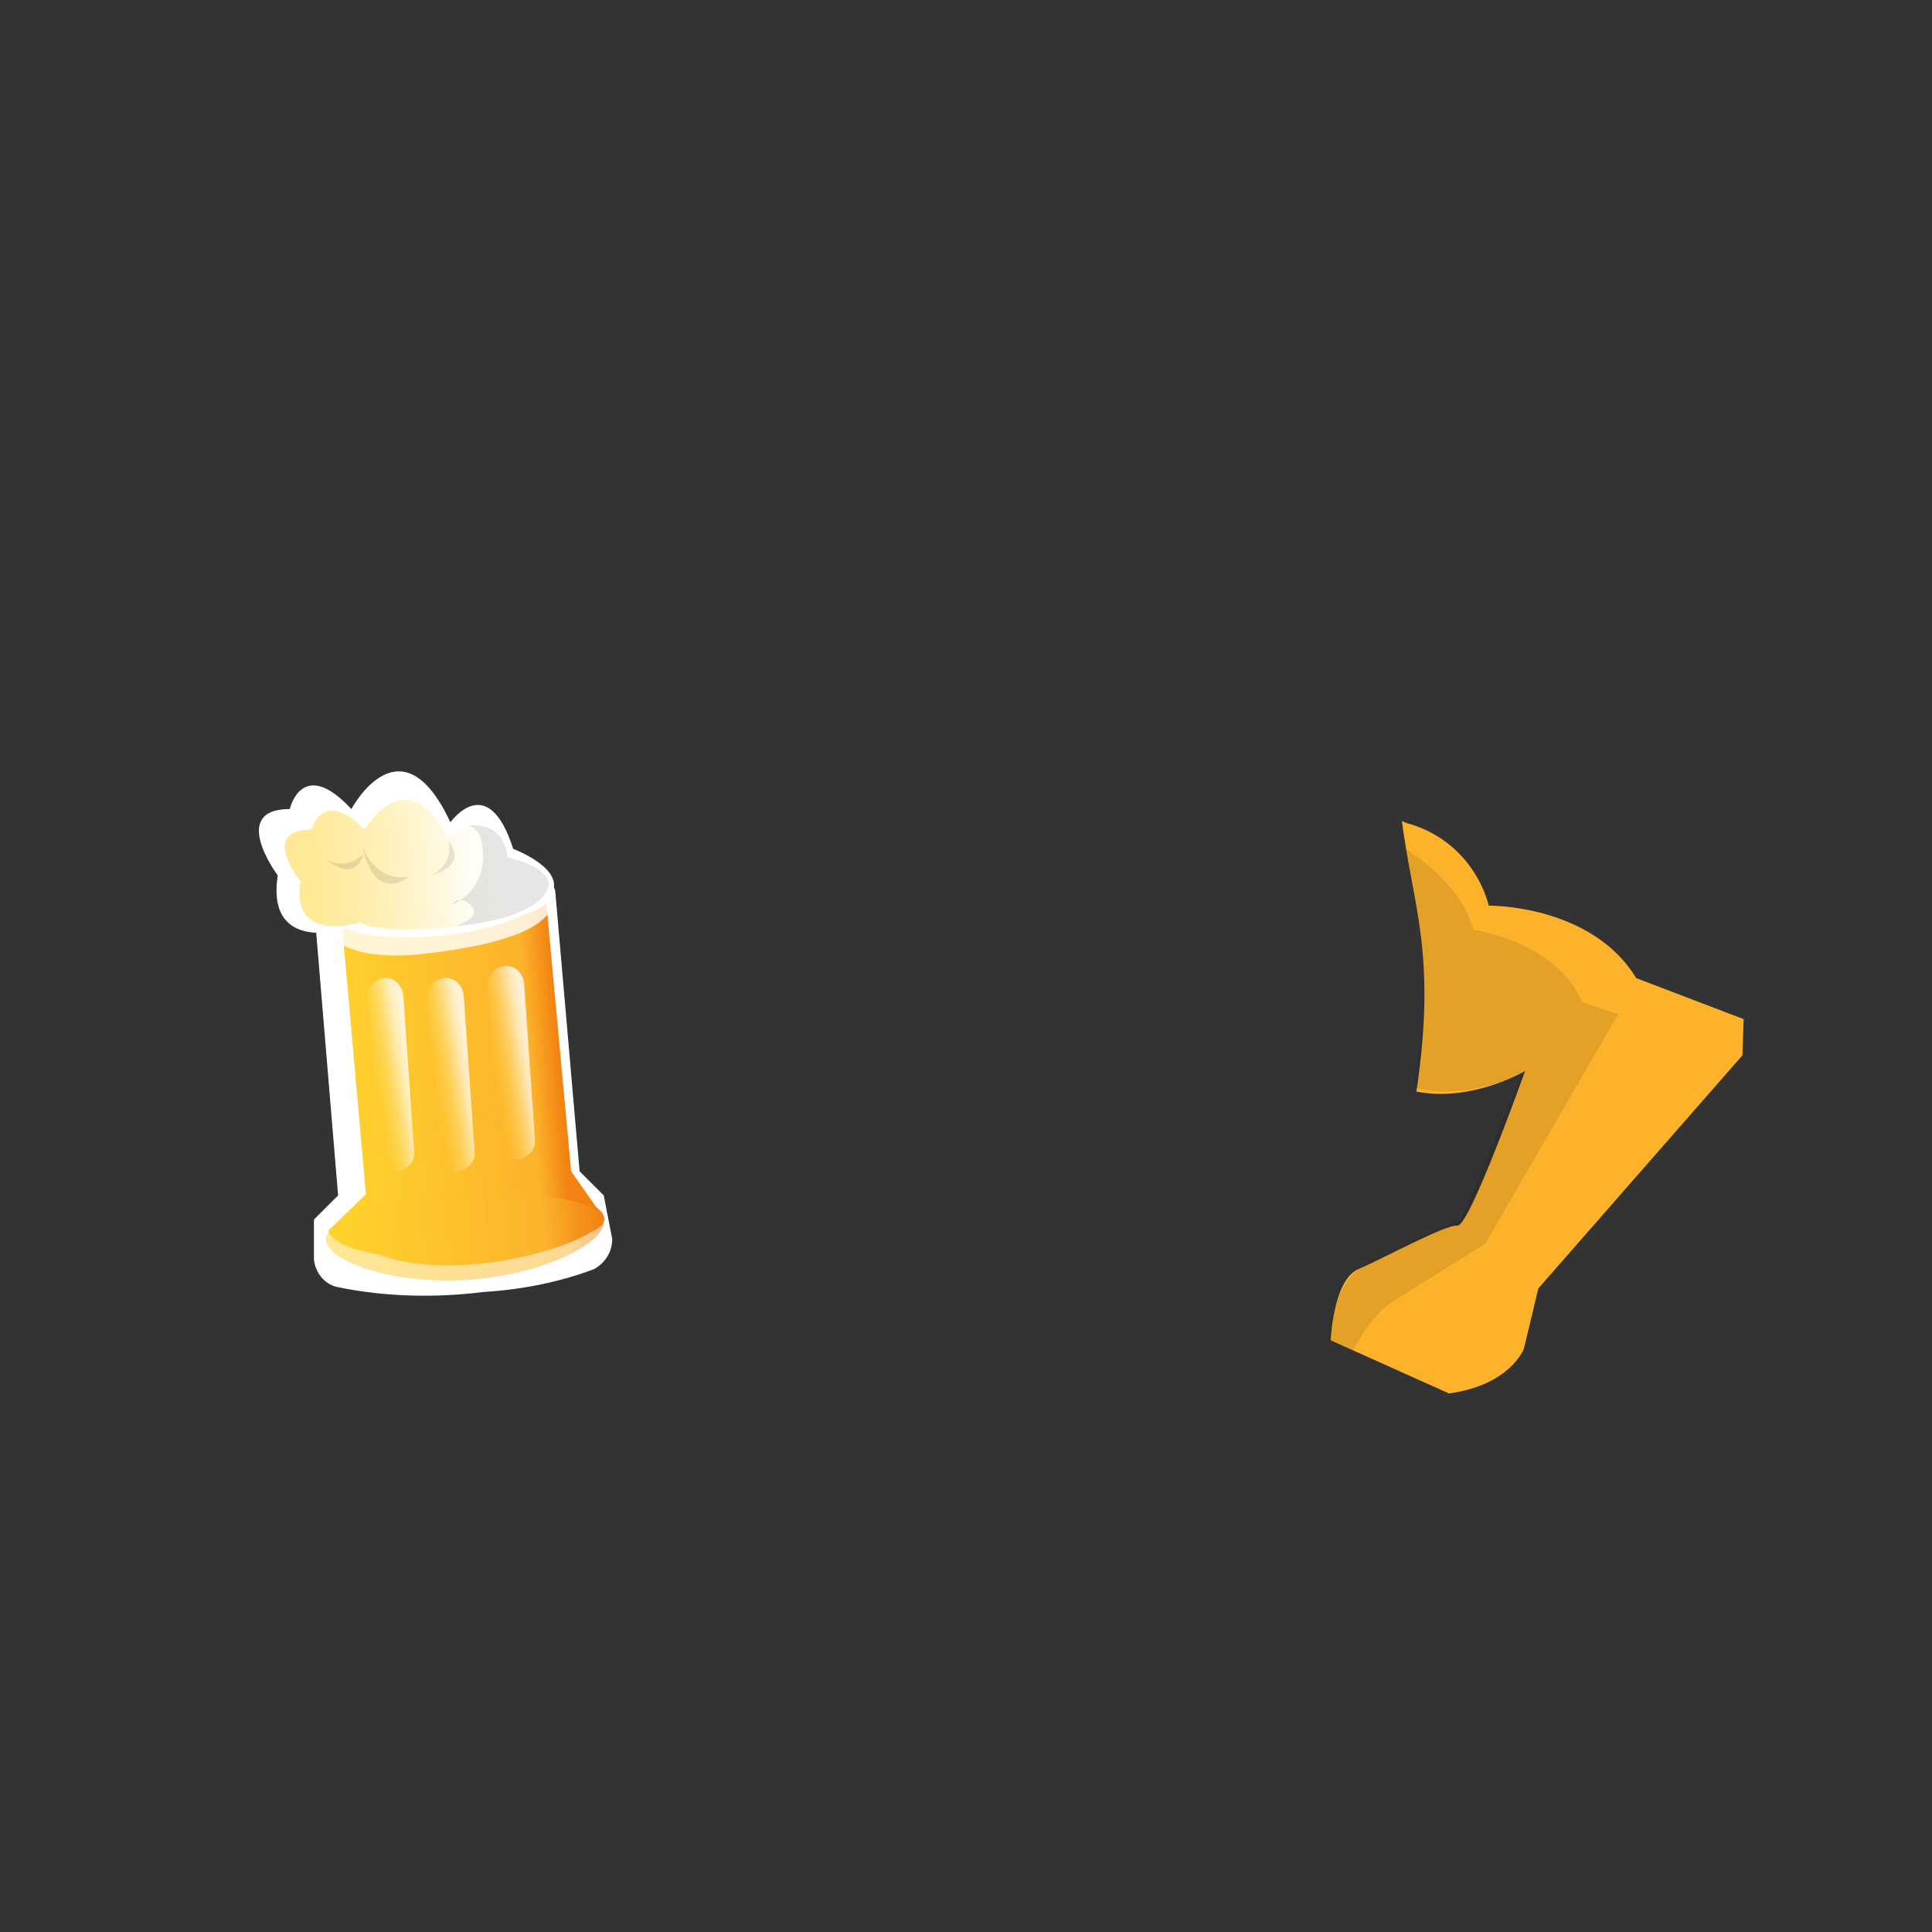 <?xml version="1.0" encoding="utf-8"?>
<!-- Generator: Adobe Illustrator 22.0.1, SVG Export Plug-In . SVG Version: 6.00 Build 0)  -->
<svg version="1.1" id="Layer_1" xmlns="http://www.w3.org/2000/svg" xmlns:xlink="http://www.w3.org/1999/xlink" x="0px" y="0px"
	 viewBox="0 0 160 160" style="enable-background:new 0 0 160 160;" xml:space="preserve">
<rect x="0" y="0" width="160" height="160" fill="#333333" stroke="none"/>
<style type="text/css">
	.st0{fill:#FCB22B;}
	.st1{opacity:0.1;enable-background:new    ;}
	.st2{fill:#FFFFFF;}
	.st3{fill:url(#SVGID_1_);}
	.st4{opacity:0.5;fill:url(#SVGID_2_);enable-background:new    ;}
	.st5{fill:url(#SVGID_3_);}
	.st6{fill:url(#SVGID_4_);}
	.st7{fill:url(#SVGID_5_);}
	.st8{fill:url(#SVGID_6_);}
	.st9{fill:url(#SVGID_7_);}
	.st10{opacity:0.1;}
</style>
<title>Artboard 42 copy 129</title>
<path class="st0" d="M116.1,68l0.5,0.2c3.3,0.9,5.8,3.5,6.7,6.8c0,0,8.5-0.1,12.2,6l8.9,3.4l-0.1,3l-16.9,19.3l-1.2,5
	c0,0-1.1,3-6.2,3.7l-9.8-4.4c0,0,0.2-5,2.3-5.9s7.2-3.7,8.2-3.6s5.6-12.8,5.6-12.8s-4.4,2.6-9,1.7C119,79,117,75,116.1,68z"/>
<path class="st1" d="M116.4,70.3c0,0,4.6,2.7,5.6,6.7c0,0,7,1,9,6l3,1l-11,19l-8,5c-1.2,1-2.2,2.3-2.9,3.8L110,111
	c0,0,0.3-4.8,3.2-6.4c2.6-1.3,5.2-2.6,7.8-3.6l5-12c-3.3,1.3-6.4,1.8-9,1C118.4,84.1,118.1,77.5,116.4,70.3z"/>
<path class="st2" d="M26,75l2,24l-2,2v3.3c0.1,1.1,0.9,2.1,2,2.3c3.9,0.8,8,0.9,12,0.4c3.2-0.2,6.3-0.8,9.2-1.9
	c0.9-0.5,1.5-1.4,1.5-2.5L50,99l-2-2l-2-23"/>
<linearGradient id="SVGID_1_" gradientUnits="userSpaceOnUse" x1="28.134" y1="71.626" x2="46.373" y2="73.056" gradientTransform="matrix(1 0 0 -1 0 162)">
	<stop  offset="0" style="stop-color:#FFD22D"/>
	<stop  offset="0.87" style="stop-color:#FCB22B"/>
	<stop  offset="1" style="stop-color:#F28312"/>
</linearGradient>
<path class="st3" d="M28.2,75.2l2.1,23.7l-3.1,3c0,0,0,1.3,4.2,2c5.7,2.2,14.9-0.1,17.6-1.9c2.1-0.9,0.4-2,0.4-2l-2.1-3l-2.1-22.7
	L28.2,75.2z"/>
<ellipse transform="matrix(0.998 -6.836356e-02 6.836356e-02 0.998 -5.011 2.636)" class="st2" cx="36" cy="74.5" rx="10" ry="2.5"/>
<linearGradient id="SVGID_2_" gradientUnits="userSpaceOnUse" x1="28.338" y1="59.601" x2="51.342" y2="59.601" gradientTransform="matrix(1 0 0 -1 -1.34 162.06)">
	<stop  offset="0" style="stop-color:#FFD22D"/>
	<stop  offset="0.87" style="stop-color:#FCB22B"/>
	<stop  offset="1" style="stop-color:#F28312"/>
</linearGradient>
<path class="st4" d="M50,101.2c0.1,1.7-5,4.4-11.3,4.8s-11.6-1.6-11.7-3.3s5-3.4,11.3-3.8S49.9,99.5,50,101.2z"/>
<linearGradient id="SVGID_3_" gradientUnits="userSpaceOnUse" x1="74.703" y1="464.052" x2="78.133" y2="464.322" gradientTransform="matrix(0.998 -6.836355e-02 -5.469084e-02 -0.798 -18.588 464.727)">
	<stop  offset="0" style="stop-color:#FFD22D;stop-opacity:0"/>
	<stop  offset="0.81" style="stop-color:#FFFCEF;stop-opacity:0.7"/>
	<stop  offset="1" style="stop-color:#FFFFFF;stop-opacity:0.8"/>
</linearGradient>
<path class="st5" d="M31.8,81L31.8,81c0.8-0.1,1.5,0.6,1.6,1.4l0.9,13c0.1,0.8-0.6,1.5-1.4,1.6l0,0c-0.8,0.1-1.5-0.6-1.6-1.4
	l-0.9-13C30.4,81.8,31,81.1,31.8,81z"/>
<linearGradient id="SVGID_4_" gradientUnits="userSpaceOnUse" x1="79.693" y1="463.715" x2="83.123" y2="463.985" gradientTransform="matrix(0.998 -6.836355e-02 -5.469084e-02 -0.798 -18.577 464.797)">
	<stop  offset="0" style="stop-color:#FFD22D;stop-opacity:0"/>
	<stop  offset="0.81" style="stop-color:#FFFCEF;stop-opacity:0.7"/>
	<stop  offset="1" style="stop-color:#FFFFFF;stop-opacity:0.8"/>
</linearGradient>
<path class="st6" d="M36.8,81L36.8,81c0.8-0.1,1.5,0.6,1.6,1.4l0.9,13c0.1,0.8-0.6,1.5-1.4,1.6l0,0c-0.8,0.1-1.5-0.6-1.6-1.4
	l-0.9-13C35.4,81.8,36,81.1,36.8,81z"/>
<linearGradient id="SVGID_5_" gradientUnits="userSpaceOnUse" x1="84.753" y1="464.615" x2="88.183" y2="464.885" gradientTransform="matrix(0.998 -6.836355e-02 -5.469084e-02 -0.798 -18.576 464.862)">
	<stop  offset="0" style="stop-color:#FFD22D;stop-opacity:0"/>
	<stop  offset="0.81" style="stop-color:#FFFCEF;stop-opacity:0.7"/>
	<stop  offset="1" style="stop-color:#FFFFFF;stop-opacity:0.8"/>
</linearGradient>
<path class="st7" d="M41.8,80L41.8,80c0.8-0.1,1.5,0.6,1.6,1.4l0.9,13c0.1,0.8-0.6,1.5-1.4,1.6l0,0c-0.8,0.1-1.5-0.6-1.6-1.4
	l-0.9-13C40.4,80.8,41,80.1,41.8,80z"/>
<linearGradient id="SVGID_6_" gradientUnits="userSpaceOnUse" x1="17.989" y1="218.687" x2="18.169" y2="202.657" gradientTransform="matrix(1 0 0 -0.8 0 -1033.72)">
	<stop  offset="0" style="stop-color:#FFD22D;stop-opacity:0"/>
	<stop  offset="0.81" style="stop-color:#FFFCEF;stop-opacity:0.7"/>
	<stop  offset="1" style="stop-color:#FFFFFF;stop-opacity:0.8"/>
</linearGradient>
<path class="st8" d="M46,74c0,2-2,4-11,5s-9-4-9-4"/>
<path class="st2" d="M28.8,76.9c0,0-6.8,2.2-5.8-4.4c0,0-4.1-5.5,1-5.5c0,0,1-4.4,5.1,0c0,0,4.1-7.7,8.2,1.1c0,0,3.1-4.4,5.2,2.2
	c0,0,6.4,2.4,1.6,5.1S30.5,78,28.8,76.9z"/>
<linearGradient id="SVGID_7_" gradientUnits="userSpaceOnUse" x1="25.43" y1="89.735" x2="41.73" y2="91.025" gradientTransform="matrix(1 0 0 -1 0 162)">
	<stop  offset="0" style="stop-color:#FFD22D;stop-opacity:0.5"/>
	<stop  offset="0.81" style="stop-color:#FFFCEF;stop-opacity:0.7"/>
	<stop  offset="1" style="stop-color:#FFFFFF;stop-opacity:0.8"/>
</linearGradient>
<path class="st9" d="M29.8,76.4c0,0-5.8,1.8-4.9-3.4c0,0-3.5-4.3,0.9-4.3c0,0,0.9-3.5,4.4,0c0,0,3.5-6.1,7,0.9c0,0,2.6-3.5,4.3,1.7
	c0,0,5.4,2,1.4,4S31.2,77.3,29.8,76.4z"/>
<g class="st10">
	<path d="M38.5,68.4c0,0,1.5-0.4,1.5,2.6c0,1.7-1,3.3-2.6,3.9c0,0,0.6-0.9,1.6,0.1s-1.3,1.7-1.3,1.7s5.4-0.3,7.3-2.5S42,71,42,71
		S42,67.9,38.5,68.4z"/>
</g>
<g class="st10">
	<path d="M30,70c0,0,0.9,3.1,3.9,2.6C33.9,72.6,31,75,30,70z"/>
</g>
<g class="st10">
	<path d="M26.9,71.1c1,0.7,2.4,0.5,3.2-0.4C30.1,70.7,29.6,73.3,26.9,71.1z"/>
</g>
<g class="st10">
	<path d="M35.7,72.5c1.1-0.5,1.8-1.7,1.4-2.9C37.1,69.7,39,71.5,35.7,72.5z"/>
</g>
</svg>
